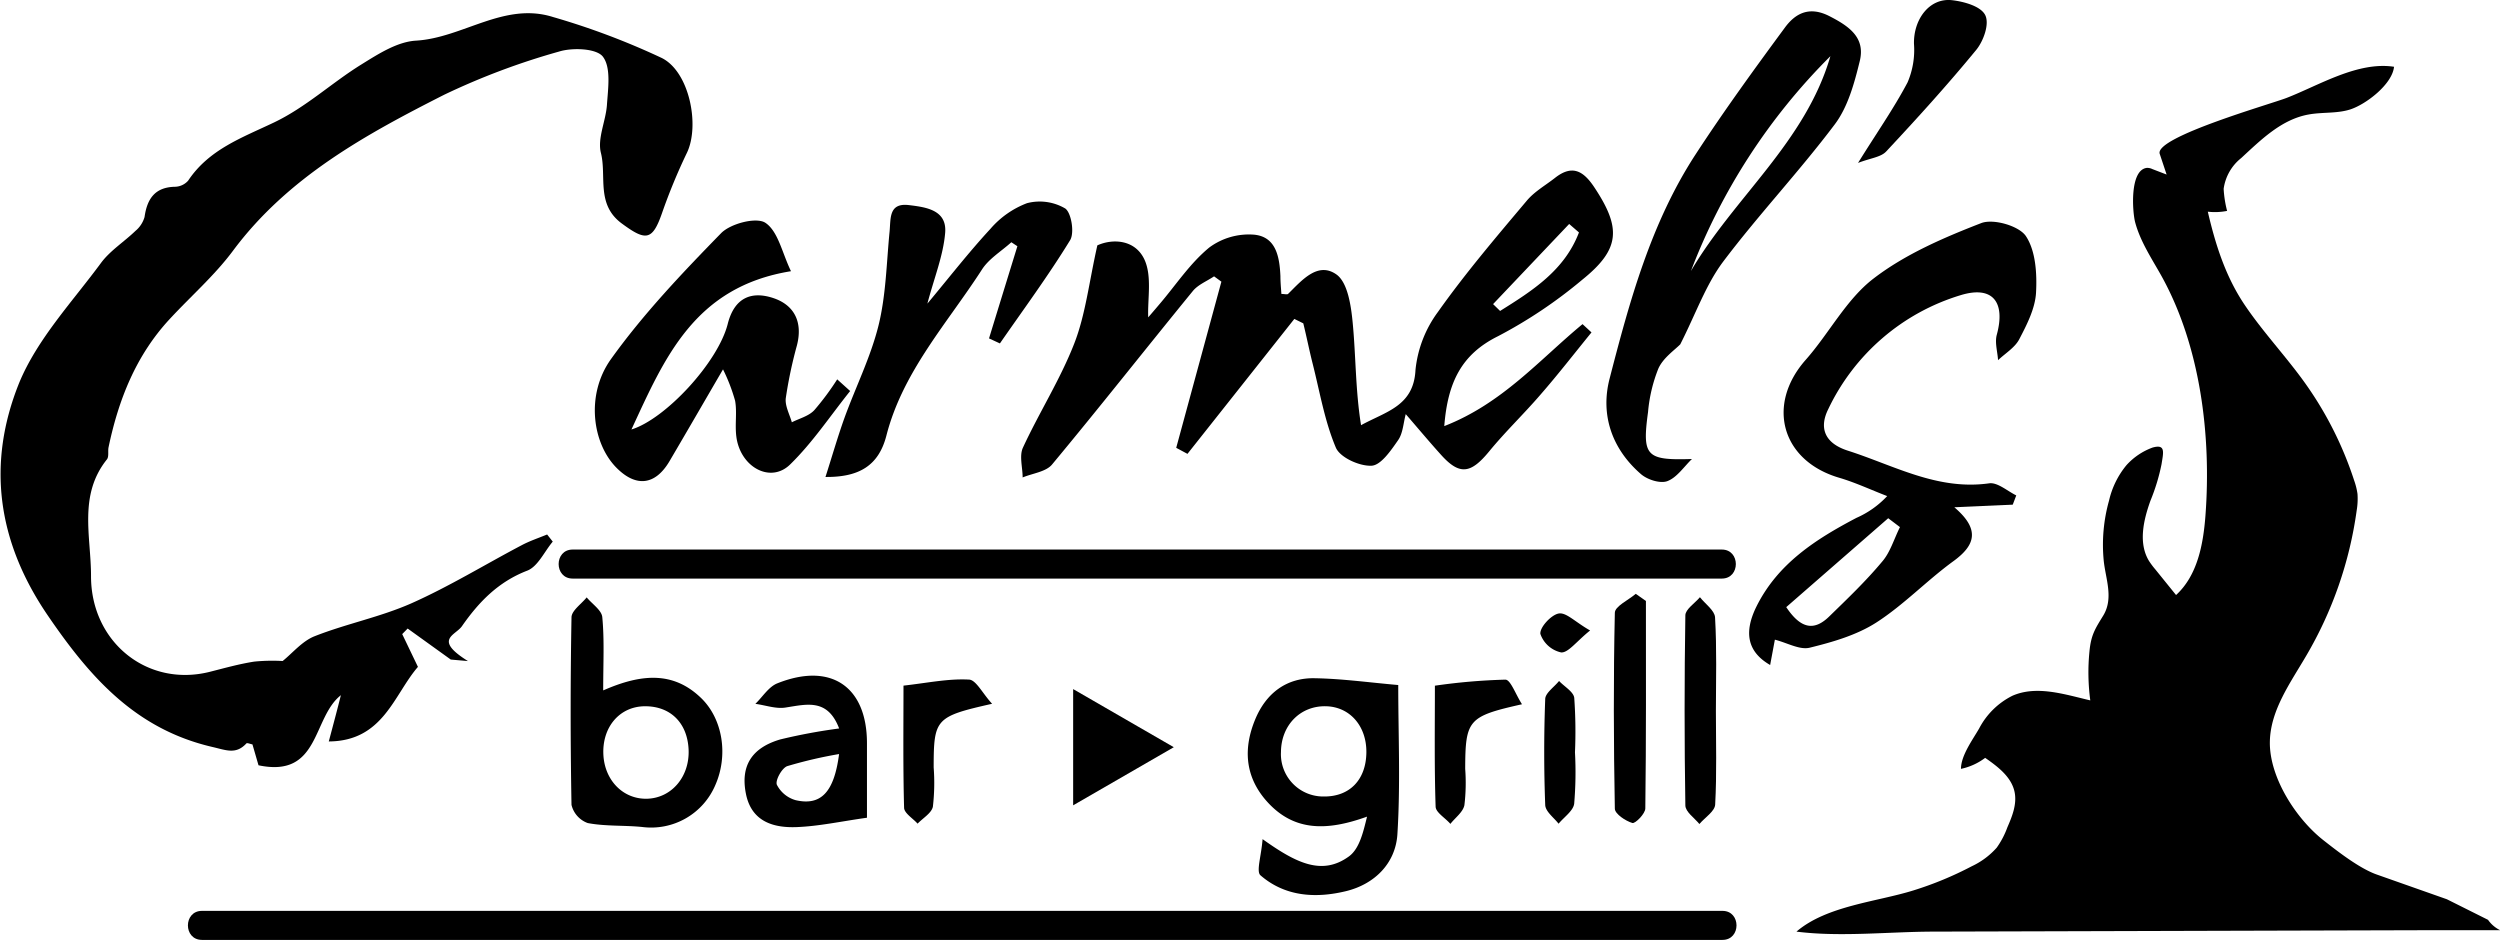 <?xml version="1.0" encoding="utf-8"?><!DOCTYPE svg PUBLIC "-//W3C//DTD SVG 1.1//EN" "http://www.w3.org/Graphics/SVG/1.1/DTD/svg11.dtd">
<svg id="main"
    xmlns="http://www.w3.org/2000/svg" viewBox="0 0 413.34 155.4">
    <path d="M59.6,124.14c1.64-1.31,3.23-3.29,5.29-4.1,5.22-2.06,10.84-3.16,16-5.44,6.27-2.79,12.16-6.41,18.24-9.61,1.34-.71,2.79-1.19,4.2-1.77l.93,1.18c-1.39,1.65-2.46,4.12-4.22,4.8-4.79,1.85-8,5.17-10.8,9.19-1.09,1.54-4.76,2.17,1,5.76l-2.84-.25-7.13-5.13-.9.92,2.6,5.42c-4,4.62-5.73,12.27-14.74,12.33.89-3.33,1.46-5.49,2-7.65-4.77,3.76-3.43,13.73-13.62,11.59l-1-3.45c-.39-.08-.88-.29-1-.17-1.73,1.88-3.33,1.12-5.59.6-12.7-2.94-20.25-11.48-27.29-21.81-8.41-12.35-10-25.18-4.71-38.35,3-7.29,8.81-13.44,13.59-19.93,1.5-2,3.8-3.45,5.65-5.24a4.66,4.66,0,0,0,1.51-2.3c.42-3,1.71-4.94,5.05-5a3,3,0,0,0,2.15-1c3.44-5.17,8.87-7.09,14.18-9.62s9.56-6.57,14.5-9.62c2.77-1.72,5.9-3.74,9-3.92,7.75-.46,14.57-6.45,22.64-3.91a121.53,121.53,0,0,1,18,6.78c4.58,2.29,6.31,11.15,4.16,15.66a96.09,96.09,0,0,0-4.13,10c-1.59,4.56-2.68,4.62-6.62,1.72-4.33-3.17-2.5-7.81-3.48-11.7-.6-2.41.82-5.27,1-7.94s.7-6.12-.65-7.93c-1-1.39-5-1.57-7.25-.88a117,117,0,0,0-19,7.14c-13,6.59-25.86,13.62-34.93,25.8-3.05,4.1-7,7.54-10.48,11.31-5.56,6-8.44,13.3-10.09,21.17-.14.65.09,1.52-.26,2-4.76,5.93-2.63,12.76-2.64,19.33,0,10.9,9.34,18.44,19.7,15.79,2.41-.61,4.82-1.29,7.27-1.67A30.09,30.09,0,0,1,59.6,124.14Z" transform="translate(-12.87 -14.85)"/>
    <path d="M194.3,55.42c2.5-1.14,6.25-1,7.8,2.37,1.26,2.77.49,6.47.61,9.53.08-.09,1-1.15,1.91-2.23,2.69-3.15,5-6.7,8.19-9.32a11,11,0,0,1,7.4-2.12c3.65.34,4.22,3.7,4.36,6.86,0,1,.1,2,.16,2.94.5,0,.94.13,1.1,0,2.27-2.23,4.91-5.4,8-3.22,1.87,1.33,2.42,5.17,2.69,8,.53,5.54.45,11.13,1.38,16.92,4.15-2.28,8.7-3.15,9-9.12a19.4,19.4,0,0,1,3.71-9.6C255.16,60,260.28,54,265.33,48c1.26-1.49,3.07-2.51,4.64-3.74,2.8-2.2,4.65-1.22,6.48,1.53,4.49,6.76,4.34,10.24-2,15.33a77.84,77.84,0,0,1-13.89,9.31c-6.06,3-8.33,7.64-8.9,14.87,9.61-3.74,15.76-11,22.86-16.86L276,69.81c-2.81,3.45-5.56,7-8.46,10.32-2.74,3.18-5.78,6.09-8.44,9.33-3.07,3.75-4.92,4-8,.56-1.86-2.06-3.64-4.19-5.81-6.7-.4,1.49-.46,3.16-1.26,4.3-1.18,1.7-2.84,4.15-4.39,4.23-2,.1-5.22-1.36-5.91-3-1.85-4.38-2.65-9.21-3.83-13.87-.56-2.21-1-4.44-1.55-6.67l-1.48-.73L209.2,89.89l-1.86-1,7.47-27.47-1.21-.88c-1.19.8-2.66,1.38-3.52,2.44-7.79,9.53-15.39,19.2-23.26,28.66-1,1.22-3.21,1.46-4.87,2.15,0-1.66-.58-3.57.05-4.93,2.69-5.82,6.18-11.29,8.49-17.23C192.34,66.88,192.91,61.6,194.3,55.42Zm79.63-2.14-1.62-1.4L259.73,65.13l1.16,1.13C266.23,62.92,271.54,59.56,273.93,53.28Z" transform="translate(-12.87 -14.85)"/>
    <path d="M345.65,98.29l-9.66.43c4.25,3.62,3.54,6.23-.15,8.91-4.4,3.2-8.22,7.24-12.77,10.16-3.25,2.08-7.21,3.22-11,4.15-1.65.4-3.69-.8-5.75-1.33-.14.77-.45,2.4-.78,4.19-3.79-2.19-4.38-5.41-2.25-9.7,3.54-7.1,9.81-11.1,16.5-14.62a15.47,15.47,0,0,0,5.1-3.61c-2.61-1-5.16-2.2-7.83-3-9.62-2.76-12.25-12.06-5.63-19.54,3.87-4.38,6.71-10,11.22-13.44,5.21-4,11.58-6.75,17.78-9.15,2-.78,6.27.45,7.4,2.16,1.62,2.45,1.84,6.2,1.67,9.34-.15,2.62-1.51,5.28-2.77,7.69-.72,1.39-2.31,2.33-3.51,3.47-.09-1.41-.56-2.92-.21-4.2,1.47-5.39-.66-8.19-6-6.54a35.67,35.67,0,0,0-21.87,18.85c-1.42,2.85-.86,5.53,3.24,6.85,7.66,2.45,14.82,6.61,23.38,5.4,1.37-.19,3,1.28,4.47,2ZM327,102l-1.94-1.47-16.86,14.7c2.52,3.78,4.75,3.86,7.13,1.52,3-2.92,6-5.78,8.69-9C325.39,106.2,326,104,327,102Z" transform="translate(-12.87 -14.85)"/>
    <path d="M290.68,71.78c-1,1-2.82,2.24-3.62,4a25.25,25.25,0,0,0-1.71,7.2c-1,7.32-.31,8,7.26,7.76-1.33,1.28-2.48,3.06-4.07,3.66-1.18.44-3.31-.24-4.37-1.17-4.8-4.16-6.72-9.79-5.18-15.76,3.32-12.86,6.84-25.76,14.2-37.06,4.67-7.17,9.72-14.12,14.79-21,1.76-2.4,4.08-3.57,7.36-1.89s6,3.56,5,7.49c-.88,3.6-1.94,7.5-4.1,10.38-5.88,7.82-12.66,15-18.53,22.8C294.88,62,293.25,66.71,290.68,71.78ZM315.5,24.14a100.91,100.91,0,0,0-23.06,35.52C299.58,47.48,311.37,38.37,315.5,24.14Z" transform="translate(-12.87 -14.85)"/>
    <path d="M153.43,79.5c-3.27,4.08-6.2,8.51-9.92,12.14-3.26,3.2-8.27.43-8.9-4.63-.25-2,.14-4-.2-5.9a29.36,29.36,0,0,0-2-5.19c-3,5.15-5.9,10.17-8.84,15.17-2.35,4-5.54,4.38-8.8,1.07-3.94-4-5.1-12-.91-17.9,5.35-7.48,11.78-14.24,18.22-20.84,1.56-1.61,5.85-2.72,7.34-1.73,2.11,1.41,2.77,5,4.23,8-16,2.59-20.91,14.38-26.38,26.17,5.64-1.74,14.31-11.1,15.92-17.45,1.09-4.31,3.86-5.46,7.44-4.31s5,4,4,7.86a72.52,72.52,0,0,0-1.84,8.71c-.16,1.27.62,2.66,1,4,1.25-.64,2.77-1,3.71-2a43.78,43.78,0,0,0,3.79-5.1Z" transform="translate(-12.87 -14.85)"/>
    <path d="M166.2,65.05c3.64-4.36,6.87-8.52,10.43-12.37a15,15,0,0,1,6.05-4.24,8.31,8.31,0,0,1,6.31.88c1,.7,1.56,4,.81,5.24-3.59,5.86-7.69,11.41-11.61,17.07l-1.8-.83q2.34-7.62,4.69-15.24l-1-.66c-1.64,1.49-3.69,2.7-4.85,4.5-5.73,8.89-13.1,16.88-15.81,27.48-1.29,5-4.56,6.88-10.07,6.83,1.08-3.37,2-6.58,3.12-9.71,1.86-5.14,4.36-10.11,5.66-15.38,1.23-5,1.31-10.31,1.82-15.49.21-2.16-.16-4.77,3.19-4.37,2.8.34,6.31.79,6,4.57S167.32,60.79,166.2,65.05Z" transform="translate(-12.87 -14.85)"/>
    <path d="M221.62,153.59c5.45,3.88,9.77,6.13,14.27,2.86,1.74-1.26,2.37-4,3-6.58-6.64,2.39-12.29,2.57-16.89-2.9-3.33-4-3.52-8.51-1.62-13.13,1.81-4.41,5.24-7,10-6.85,4.43.08,8.85.7,13.67,1.12,0,8.11.38,16.42-.14,24.67-.31,4.83-3.78,8.26-8.5,9.41-5,1.21-10.07.92-14.14-2.62C220.54,158.93,221.4,156.45,221.62,153.59Zm17.16-14.28c.07-4.38-2.7-7.58-6.64-7.69-4.25-.12-7.44,3.11-7.48,7.55a7,7,0,0,0,7.07,7.37C236,146.59,238.71,143.79,238.78,139.31Z" transform="translate(-12.87 -14.85)"/>
    <path d="M112.6,129c6.35-2.79,11.61-3.16,16.18,1.25,3.64,3.51,4.51,9.54,2.36,14.4a11.53,11.53,0,0,1-12.1,6.93c-3-.3-6.06-.09-9-.65a4.24,4.24,0,0,1-2.68-3q-.28-15.48,0-31c0-1.12,1.63-2.21,2.51-3.31.9,1.09,2.48,2.12,2.58,3.27C112.81,120.66,112.6,124.46,112.6,129Zm7.23,17.91c4.08-.1,7.09-3.66,6.89-8.13s-3.06-7.19-7.24-7.16-7.07,3.46-6.85,8C112.84,143.9,115.92,147,119.83,146.91Z" transform="translate(-12.87 -14.85)"/>
    <path d="M151.61,135.29c-1.91-5-5.34-4-8.85-3.46-1.58.26-3.31-.38-5-.61,1.2-1.16,2.2-2.82,3.63-3.39,8.86-3.54,14.82.53,14.82,9.9v12.32c-4.23.59-7.93,1.41-11.66,1.55s-7.4-.86-8.34-5.45.87-7.64,5.68-9.05A94.21,94.21,0,0,1,151.61,135.29Zm0,4.23a72.61,72.61,0,0,0-8.58,2c-.89.32-2,2.34-1.72,3.07a5,5,0,0,0,3.12,2.56C148.56,148.1,150.78,145.89,151.6,139.52Z" transform="translate(-12.87 -14.85)"/>
    <path d="M285,114.21c0,11.44.05,22.87-.1,34.3,0,.87-1.67,2.55-2.14,2.41-1.14-.34-2.88-1.5-2.9-2.36-.2-10.8-.24-21.6,0-32.39,0-1.08,2.25-2.1,3.46-3.14Z" transform="translate(-12.87 -14.85)"/>
    <path d="M320.07,41.79c3.1-5,5.91-9,8.19-13.32a13.59,13.59,0,0,0,1.06-6.37c-.09-4.08,2.58-7.63,6.28-7.22,2,.23,4.77,1,5.5,2.47s-.29,4.28-1.48,5.74c-4.75,5.79-9.79,11.34-14.9,16.81C323.82,40.86,322.06,41,320.07,41.79Z" transform="translate(-12.87 -14.85)"/>
    <path d="M296.57,132.42c0,5.15.16,10.32-.12,15.46-.06,1.11-1.7,2.14-2.61,3.21-.81-1-2.3-2-2.32-3.07q-.25-15.72,0-31.43c0-1,1.57-2,2.41-3,.87,1.11,2.44,2.19,2.5,3.34C296.73,122.1,296.58,127.26,296.57,132.42Z" transform="translate(-12.87 -14.85)"/>
    <path d="M264.51,131.29c-8.92,2-9.36,2.57-9.39,10.68a31.32,31.32,0,0,1-.13,6c-.23,1.15-1.51,2.07-2.32,3.1-.85-1-2.41-1.88-2.44-2.85-.22-6.64-.12-13.3-.12-20a99.52,99.52,0,0,1,11.62-1C262.6,127.16,263.43,129.61,264.51,131.29Z" transform="translate(-12.87 -14.85)"/>
    <path d="M162.25,128.21c4-.45,7.4-1.18,10.8-1,1.17,0,2.25,2.27,3.85,4-9.37,2.12-9.65,2.47-9.66,10.53a34.1,34.1,0,0,1-.13,6.48c-.21,1.06-1.64,1.88-2.53,2.81-.77-.87-2.2-1.72-2.23-2.62C162.16,141.63,162.25,134.82,162.25,128.21Z" transform="translate(-12.87 -14.85)"/>
    <path d="M273.27,139.24a61.56,61.56,0,0,1-.13,8.49c-.16,1.2-1.68,2.21-2.58,3.31-.77-1-2.17-2-2.21-3.11q-.33-8.75,0-17.49c0-1,1.49-2,2.29-3,.87.93,2.39,1.78,2.51,2.79A79,79,0,0,1,273.27,139.24Z" transform="translate(-12.87 -14.85)"/>
    <path d="M275.77,119.09c-2.31,1.86-3.61,3.71-4.79,3.63a4.7,4.7,0,0,1-3.43-3.06c-.13-1.06,1.75-3.12,3-3.37S273.24,117.65,275.77,119.09Z" transform="translate(-12.87 -14.85)"/>
    <polygon points="194.07 123.54 177.43 113.93 177.43 133.15 194.07 123.54"/>
    <path d="M424.23,166.93l-6.8-3.4-11.57-4.08c-2.86-1-6.48-3.82-8.87-5.7-4.5-3.54-8.93-10.38-8.83-16.27.09-5.2,3.38-9.71,6-14.19a64.93,64.93,0,0,0,8.36-24.08,11.54,11.54,0,0,0,.13-2.69,11.26,11.26,0,0,0-.55-2.22,59.24,59.24,0,0,0-8.3-16.36c-3.14-4.35-6.84-8.27-9.84-12.73-3.14-4.69-4.79-9.9-6.06-15.36a10.35,10.35,0,0,0,3.19-.13,18.35,18.35,0,0,1-.57-3.65A7.85,7.85,0,0,1,383.4,41c3.26-3,6.68-6.44,11.23-7.23,2.25-.4,4.6-.13,6.77-.81,2.63-.83,7-4.17,7.29-7.07-6-.92-12.38,3.06-17.74,5.14-2.54,1-21.91,6.5-21,9.26l1.14,3.42-2.37-.91a1.88,1.88,0,0,0-.92-.19c-2.85.37-2.37,7.27-1.91,9,.85,3.16,2.7,5.93,4.3,8.78,6.51,11.68,8.31,26.53,7.32,39.71-.36,4.77-1.33,9.9-4.86,13.13L369.23,109a13.1,13.1,0,0,1-1.05-1.4c-1.79-2.93-.93-6.72.23-9.95a32.74,32.74,0,0,0,1.84-6.05c.3-1.93.73-3.38-1.49-2.75a10.82,10.82,0,0,0-4.31,2.91,14.13,14.13,0,0,0-2.88,5.86,27,27,0,0,0-.88,9.91c.3,3,1.68,6.21-.08,9.1-1.33,2.17-2,3.16-2.27,5.85a34.9,34.9,0,0,0,.13,8.17c-4.27-1-8.87-2.53-12.89-.76a12.53,12.53,0,0,0-5.49,5.41c-1.08,1.88-3,4.46-3,6.67a10.07,10.07,0,0,0,4-1.82c2.1,1.46,4.37,3.17,4.87,5.68.4,2-.41,4-1.2,5.81A14,14,0,0,1,343,155a12.67,12.67,0,0,1-4.12,3.07,57.07,57.07,0,0,1-9.66,4c-6.09,1.9-14.33,2.53-19.33,6.81,7.31.93,15.42,0,22.8,0l41.79-.12,38.44-.11,13.32,0A5.27,5.27,0,0,1,424.23,166.93Z" transform="translate(-12.87 -14.85)"/>
    <path d="M107.55,110.51h190c3.09,0,3.09-4.8,0-4.8h-190c-3.09,0-3.09,4.8,0,4.8Z" transform="translate(-12.87 -14.85)"/>
    <path class="cls-1" d="M297.94,168.11" transform="translate(-12.87 -14.85)"/>
    <path class="cls-1" d="M44,168.11" transform="translate(-12.87 -14.85)"/>
    <path d="M46.26,170.25h251.4c3.09,0,3.09-4.8,0-4.8H46.26c-3.09,0-3.1,4.8,0,4.8Z" transform="translate(-12.87 -14.85)"/>
</svg>
